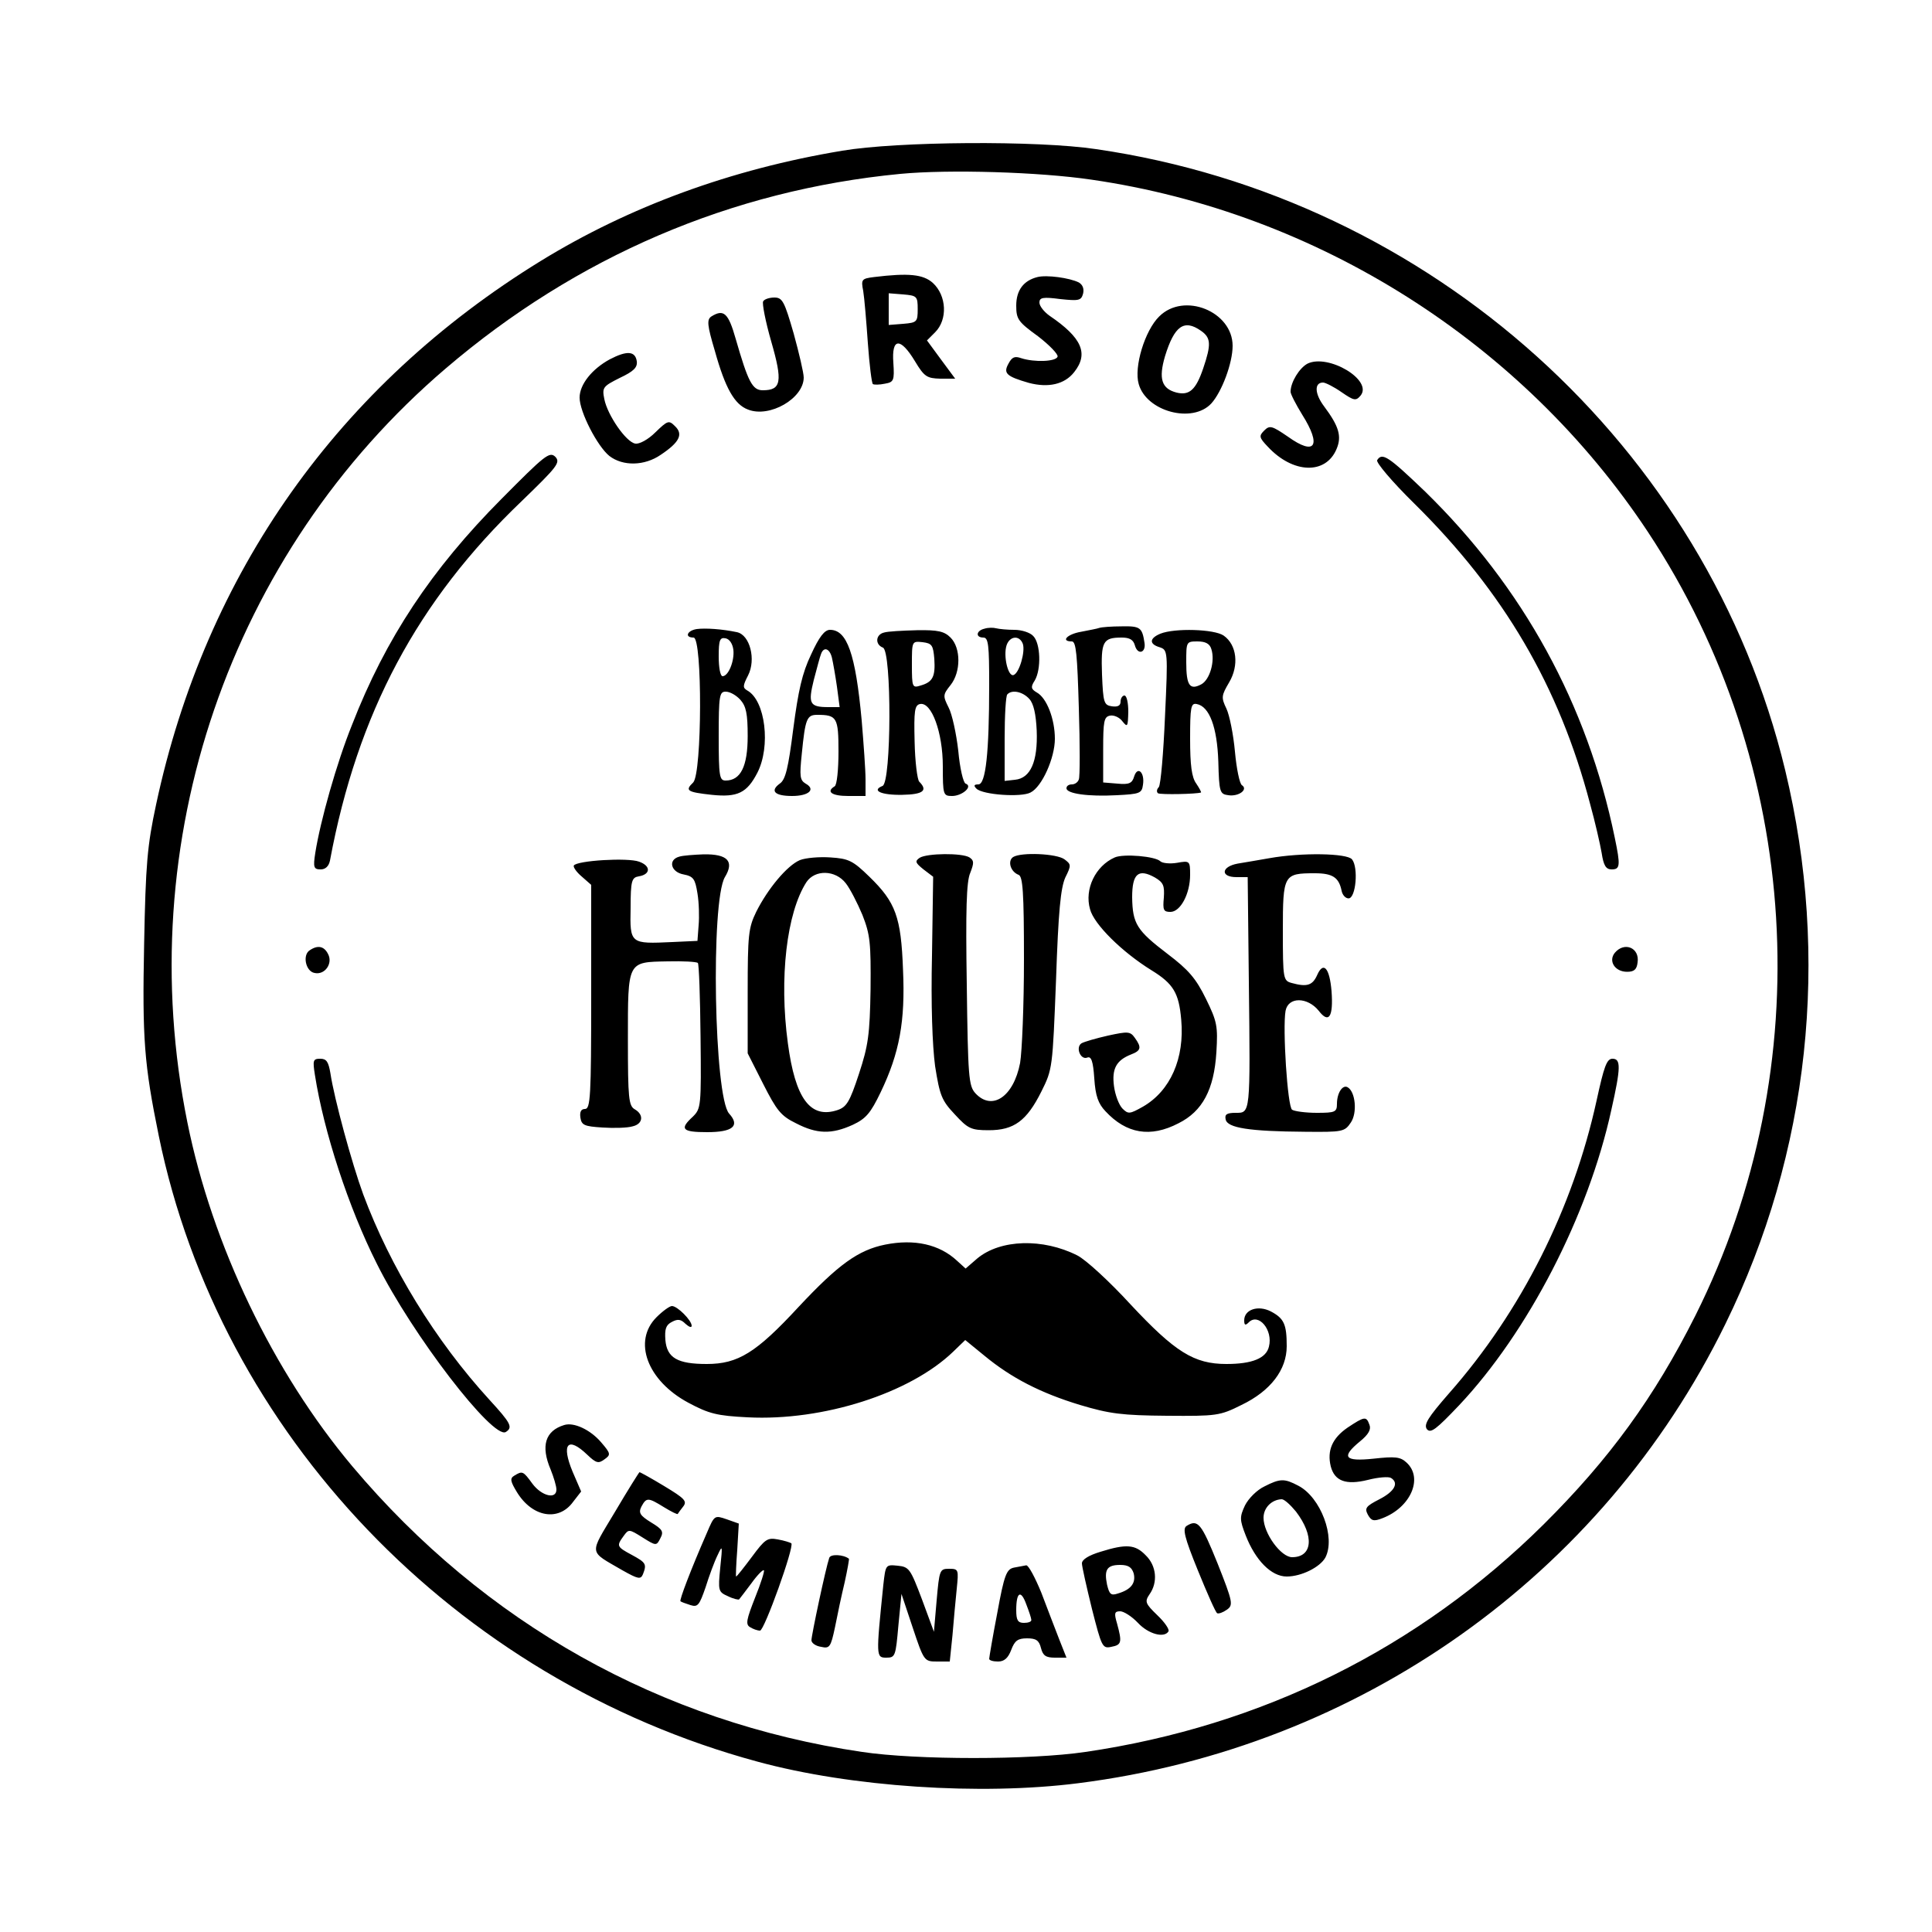 <svg version="1.0" xmlns="http://www.w3.org/2000/svg" width="666.667" height="666.667" viewBox="0 0 500 500"><path d="M218 39c-28.9 4.8-55.2 14.5-78 28.5-52.4 32.2-86.8 80.8-99.6 140.7-2.3 10.7-2.7 15.4-3.1 36.1-.5 24.5 0 31.1 3.8 49.7 15.8 77.1 76.7 140.7 154.9 161.9 24.2 6.6 57.8 8.8 83 5.6 72.8-9.2 135.6-53.7 167.5-118.8 21.8-44.4 27.2-94.8 15.5-143.4-20.2-83.7-91.6-148.1-178.3-160.7-15.3-2.3-51.5-2-65.7.4zm64.5 7.5c58.5 8.5 111.6 42.2 144 91.2 39.8 60.2 44.5 138.3 12.3 202.7-10.7 21.3-22.3 37.2-39.3 54.1-32.4 32.1-72.9 52.2-118.6 58.9-14.2 2.1-43.7 2.1-57.8 0-52.1-7.7-97.7-33.3-131.9-73.9-20.5-24.4-36.3-57.3-42.7-89-14.7-72.6 10.9-147.3 66.8-195.1 33.9-29 74-46.2 117.7-50.4 12.6-1.2 36-.5 49.5 1.5z"/><path d="M226.2 71.7c-3.2.4-3.4.6-2.8 3.6.3 1.8.8 7.8 1.2 13.5.4 5.6 1 10.4 1.3 10.6.3.2 1.7.2 3.1-.1 2.3-.4 2.5-.8 2.2-5.4-.5-6.5 1.8-6.7 5.6-.4 2.4 4 3.1 4.4 6.5 4.5h3.9l-3.7-5-3.6-4.9L242 86c3.3-3.3 3-9.5-.6-12.8-2.5-2.2-6.2-2.6-15.2-1.5zm11.3 8.3c0 3.3-.2 3.5-3.7 3.8l-3.8.3v-8.2l3.8.3c3.5.3 3.7.5 3.7 3.8zM268.5 71.7c-3.6.9-5.5 3.4-5.5 7.4 0 3.5.5 4.2 5.6 7.9 3 2.3 5.3 4.7 5.1 5.3-.4 1.3-6 1.5-9.4.4-1.7-.6-2.4-.3-3.3 1.4-1.4 2.5-.6 3.3 5.3 5 5 1.3 9.2.4 11.7-2.8 3.8-4.8 2-8.9-6.4-14.6-1.4-1-2.6-2.5-2.6-3.4 0-1.3.9-1.5 5.4-.9 4.8.5 5.4.4 5.9-1.4.3-1.3-.1-2.3-1.1-2.9-2.4-1.2-8.3-2-10.7-1.4zM197.5 78c-.3.5.6 5.2 2.1 10.4 3 10.4 2.6 12.6-2.2 12.6-2.7 0-3.8-2.2-7-13.3-1.9-6.7-3.1-7.8-6.3-5.8-1.2.8-1.1 2.2.9 8.9 2.7 9.7 5.1 13.9 8.6 15.2 5.6 2.2 14.4-2.9 14.4-8.3 0-1.2-1.2-6.3-2.6-11.4-2.4-8.3-2.9-9.3-5-9.3-1.2 0-2.6.4-2.9 1zM300 81.9c-3.7 3.6-6.6 13.1-5.3 17.5 2 7.1 13.9 10.3 18.8 5 2.7-3 5.5-10.4 5.5-14.9 0-8.9-12.6-14-19-7.6zm10.8 3.7c2.6 1.8 2.7 3.5.6 9.7-1.9 5.6-3.6 7.1-6.9 6.3-3.9-1-4.7-3.6-3-9.4 2.4-7.8 4.9-9.7 9.3-6.6zM157.8 93c-4.6 2.5-7.8 6.5-7.8 9.9 0 3.7 4.6 12.6 7.7 15.1 3.5 2.7 9.1 2.6 13.3-.3 4.8-3.2 5.9-5.3 3.7-7.4-1.6-1.6-1.9-1.5-5.1 1.6-1.9 1.9-4.2 3.1-5.2 2.9-2.4-.4-7.2-7.4-8-11.5-.6-3-.4-3.3 4-5.5 3.6-1.7 4.6-2.7 4.4-4.3-.4-2.7-2.6-2.8-7-.5zM338.4 94.1c-2.1 1.1-4.4 4.8-4.4 7.3 0 .6 1.4 3.3 3 5.9 5.1 8.1 3.4 10.8-3.7 5.7-4.1-2.8-4.7-3-6.1-1.6-1.4 1.4-1.4 1.8.9 4.2 6.5 7 15 7.3 17.8.6 1.4-3.3.6-5.9-3.2-11-2.5-3.3-2.6-6.2-.3-6.2.6 0 2.8 1.1 4.8 2.5 3.2 2.2 3.7 2.3 4.9.9 3.3-4-8.3-10.9-13.7-8.3zM129.8 129.1c-18.1 18.2-30 36.1-38.7 58.5-4 9.9-8.2 24.9-9.5 33.1-.6 3.8-.4 4.3 1.4 4.3 1.2 0 2.1-.8 2.4-2.3 7.1-38.1 22.6-67.2 49.6-93 9.3-9 10.1-10 8.7-11.5-1.5-1.4-2.7-.4-13.9 10.9zM356.4 119.1c-.3.6 3.8 5.5 9.6 11.2 23.2 22.9 37.5 47.3 45.5 77.7 1.3 4.7 2.6 10.4 3 12.7.5 3.3 1.1 4.3 2.6 4.3 2.2 0 2.3-1 .8-8.2-7.1-34.5-23.7-64.8-49.1-89.6-9.5-9.1-11.1-10.2-12.4-8.1zM180.3 162.8c-2.5.4-3.2 2.2-.8 2.2 2.3 0 2.2 35.1-.1 37.5-2.2 2.1-1.6 2.5 4.8 3.2 6.7.7 9.1-.5 11.8-5.7 3.5-6.8 2.1-18.7-2.6-21.3-1.2-.7-1.2-1.2.2-3.9 2.1-4.1.5-10.5-2.9-11.2-3.8-.8-8.1-1.1-10.4-.8zm9.5 5.4c.3 2.9-1.3 6.8-2.8 6.8-.6 0-1-2.3-1-5.1 0-4.3.3-5 1.8-4.7 1 .2 1.8 1.4 2 3zm1.8 12.9c1.5 1.7 1.9 3.6 1.9 9.4 0 7.8-1.8 11.5-5.7 11.5-1.6 0-1.8-1-1.8-11.5s.2-11.5 1.8-11.5c1.1 0 2.7.9 3.8 2.1zM254.8 162.7c-2.2.5-2.4 2.3-.3 2.3 1.3 0 1.5 2 1.5 12.2 0 17.7-.9 25.8-2.8 25.8-1.1 0-1.3.3-.5 1.1 1.6 1.6 11.6 2.3 14 1 3-1.5 6.3-9 6.3-13.9 0-5.1-2.1-10.6-4.7-12-1.5-.9-1.6-1.4-.5-3.1 1.7-2.9 1.5-9.6-.4-11.5-.8-.9-3-1.6-4.9-1.6-1.8 0-3.9-.2-4.7-.4-.7-.2-2.1-.2-3 .1zm9.9 3.9c.7 2-.9 7.6-2.4 8.1-1.4.5-2.7-4.9-1.8-7.7.8-2.4 3.3-2.7 4.2-.4zm1.7 14.3c1.1 1.2 1.7 3.9 1.9 8.2.3 8-1.6 12.3-5.6 12.7l-2.7.3v-10.9c0-6 .3-11.2.7-11.5 1.2-1.3 4-.7 5.7 1.2zM284.5 162.5c-.5.2-2.7.6-4.7 1-3.6.6-5.4 2.5-2.4 2.5 1.1 0 1.4 3.5 1.8 17.2.3 9.5.3 17.9 0 18.5-.2.7-1 1.3-1.8 1.3s-1.4.4-1.4 1c0 1.4 5.6 2.2 13 1.8 6-.3 6.5-.5 6.8-2.7.5-3.2-1.4-5-2.3-2.1-.5 1.7-1.3 2.1-4.3 1.8l-3.7-.3V194c0-7.4.2-8.5 1.8-8.8 1-.2 2.5.5 3.2 1.5 1.3 1.6 1.4 1.4 1.5-2.5 0-2.3-.4-4.2-1-4.2-.5 0-1 .7-1 1.6 0 1-.7 1.4-2.2 1.2-2.1-.3-2.3-.9-2.6-8.2-.3-8.6.2-9.6 5.1-9.6 2.1 0 3 .6 3.4 2 .7 2.6 2.9 2 2.5-.6-.6-4-1.1-4.4-5.9-4.3-2.6 0-5.2.2-5.8.4zM209.9 169.4c-2.3 4.8-3.3 9.3-4.6 19.2-1.3 10.2-2 13.2-3.5 14.2-2.6 1.9-1.3 3.2 3.2 3.2 4.3 0 6.2-1.7 3.5-3.2-1.5-.9-1.6-1.9-1-7.7.9-9.1 1.3-10.1 4-10.1 5.1 0 5.5.7 5.5 9.5 0 4.6-.4 8.7-1 9-2.3 1.4-.7 2.5 3.5 2.5h4.5v-4.3c0-2.4-.5-9.3-1-15.3-1.6-17.3-3.8-23.4-8.2-23.4-1.4 0-2.8 1.8-4.9 6.4zm5.4.8c.3 1.3.9 4.7 1.3 7.5l.7 5.3h-2.9c-4.9 0-5.3-.9-3.8-7 .8-3 1.6-6.1 1.9-6.8.7-1.9 2.2-1.4 2.8 1zM228.8 163.7c-2.2.5-2.4 3.1-.3 3.9 2.3.9 2.2 34.9-.1 35.8-3 1.2-.3 2.4 5.1 2.3 5.4-.1 6.7-1.1 4.4-3.4-.5-.5-1.1-5.2-1.2-10.4-.2-7.9 0-9.4 1.4-9.7 3-.6 5.9 7.4 5.9 16.1 0 7.4.1 7.7 2.4 7.7 2.6 0 5.5-2.5 3.5-3.2-.6-.2-1.5-4-1.9-8.5-.5-4.4-1.6-9.5-2.5-11.2-1.5-3-1.5-3.3.5-5.8 2.7-3.4 2.7-9.6 0-12.3-1.6-1.6-3.2-2-8.7-1.9-3.8.1-7.6.3-8.5.6zm13 6.8c.3 4.6-.4 6-3.5 6.9-2.2.7-2.3.5-2.3-5.4 0-6.1 0-6.1 2.8-5.8 2.4.3 2.7.8 3 4.3zM300.3 164c-2.9 1.2-2.9 2.7-.2 3.5 2.1.7 2.2.9 1.4 17.9-.4 9.4-1.1 17.6-1.6 18.3-.6.6-.6 1.3-.2 1.6.7.4 10.1.2 11.1-.2.2 0-.4-1.1-1.2-2.3-1.2-1.6-1.6-4.8-1.6-11.6 0-8.2.2-9.3 1.7-9 3.3.6 5.3 6 5.6 14.9.2 8 .4 8.4 2.6 8.7 2.7.4 5.2-1.5 3.5-2.6-.6-.4-1.4-4.3-1.8-8.7-.4-4.4-1.4-9.4-2.2-11.1-1.4-2.9-1.3-3.4.7-6.8 2.6-4.4 2-9.7-1.4-12.1-2.4-1.7-12.7-2-16.4-.5zm13.2 4c1 3.1-.4 7.9-2.6 9.1-3 1.6-3.9.3-3.9-5.7 0-5.3 0-5.4 2.9-5.4 2.1 0 3.2.6 3.6 2zM175.8 221.7c-3 .8-2.2 4 1.1 4.6 2.6.5 3 1.2 3.6 4.9.4 2.4.5 6.1.3 8.3l-.3 4-6.5.3c-10.9.5-11 .5-10.8-8.8 0-7.1.3-7.9 2.1-8.2 3.1-.5 3.2-2.7.1-3.8-2.9-1.1-16.1-.3-16.9 1-.2.4.7 1.7 2 2.8l2.5 2.2v29c0 25.7-.2 29-1.6 29-1 0-1.4.7-1.2 2.2.3 2 1 2.3 5.7 2.6 3 .2 6.5.1 7.8-.3 2.7-.6 3-3 .6-4.4-1.6-.9-1.8-2.8-1.8-18 0-20.5-.2-20.1 10.3-20.3 4-.1 7.4.1 7.8.4.3.3.6 8.9.7 19.1.2 18.1.1 18.6-2 20.7-3.5 3.2-2.8 4 3.7 4 6.6 0 8.6-1.6 5.7-4.8-3.9-4.3-4.8-54.9-1.1-61.2 2.5-4.1.7-6-5.5-5.9-2.5.1-5.4.3-6.3.6zM207 222.6c-3.3 1.4-8.3 7.4-11.3 13.4-2 4.1-2.2 6-2.2 20.5v16.1l4 7.9c3.5 6.9 4.6 8.3 8.5 10.2 5.4 2.8 9.2 2.9 14.7.4 3.4-1.6 4.6-3 7.2-8.4 4.9-10.2 6.4-18.4 5.8-31.7-.5-13.7-1.9-17.5-8.7-24.1-4.3-4.2-5.4-4.7-10.1-5-2.8-.2-6.4.1-7.9.7zm11.9 6c1.1 1.4 3 5.1 4.3 8.2 2 5.1 2.2 7.2 2.1 19.2-.2 11.8-.6 14.6-3 21.9-2.4 7.3-3.2 8.6-5.6 9.4-7 2.3-10.9-3-12.8-17.3-2.3-16.9-.3-33.8 4.8-41.7 2.2-3.3 7.5-3.2 10.2.3zM238 222c-1.3.9-1.1 1.3 1 3l2.5 1.9-.3 20.3c-.3 12.8.1 23.4.8 28.7 1.2 7.6 1.7 8.9 5.1 12.5 3.4 3.7 4.2 4.1 8.8 4.1 6.5 0 9.8-2.4 13.6-10 2.9-5.8 2.9-6.1 3.8-28.9.6-17.8 1.2-23.8 2.4-26.5 1.6-3.2 1.5-3.4-.2-4.7-2-1.5-11.2-1.9-13.3-.6-1.5 1-.7 3.8 1.4 4.6 1.1.4 1.4 4.4 1.4 21.9 0 11.8-.5 23.8-1 26.8-1.7 8.8-7.3 12.5-11.6 7.8-1.7-1.9-1.9-4.2-2.2-28.1-.3-19.2-.1-26.7.9-28.9 1-2.6 1-3.2-.2-4-1.9-1.2-11-1.1-12.9.1zM288.5 221.9c-5 2.2-7.9 8.2-6.4 13.4 1 3.9 8.3 11.1 15.9 15.8 5.7 3.5 7.1 5.9 7.7 12.8.9 10-2.8 18.4-9.9 22.5-3.4 1.9-3.8 2-5.3.5-.9-.9-1.9-3.5-2.2-5.8-.6-4.5.6-6.7 4.4-8.2 2.6-1 2.8-1.8 1-4.3-1.2-1.7-1.8-1.7-6.9-.6-3.1.7-6.2 1.6-6.9 2-1.6 1-.3 4.4 1.5 3.7 1-.4 1.5.9 1.8 5.4.3 4.5 1 6.5 2.9 8.5 5.4 5.8 11.6 6.9 18.9 3.1 6.2-3.1 9.2-8.7 9.8-18.4.4-6.7.2-7.9-2.7-13.8-2.6-5.3-4.5-7.5-9.9-11.6-8-6.1-9.1-7.8-9.2-14.7 0-6.1 1.6-7.5 5.9-5.1 2.2 1.3 2.5 2.1 2.3 5.2-.3 3.2-.1 3.7 1.7 3.7 2.6 0 5.1-4.7 5.1-9.6 0-3.6-.1-3.7-3.4-3.1-1.8.3-3.8.1-4.3-.4-1.3-1.3-9.5-2-11.8-1zM328.5 222.1c-2.7.5-6.5 1.1-8.2 1.4-4.3.8-4.5 3.5-.3 3.5h2.9l.3 27.2c.4 34.3.4 33.8-3.4 33.8-2.3 0-2.9.4-2.6 1.7.4 2.2 6.1 3.1 20.5 3.2 9.8.1 10.3 0 11.9-2.4 1.7-2.5 1.2-7.9-.8-9.1-1.3-.8-2.8 1.4-2.8 4.3 0 2.1-.5 2.3-5.2 2.3-2.9 0-5.8-.4-6.4-.8-1.2-.7-2.5-21.2-1.7-25.6.7-3.7 5.7-3.6 8.6 0 2.6 3.4 3.8 1.6 3.3-5.1-.5-6-2.1-7.8-3.7-4.2-1.2 2.7-2.6 3.2-6.6 2.1-2.2-.6-2.3-1-2.3-13.5 0-14.6.2-14.9 8.3-14.9 4.6 0 6.2 1.1 6.9 4.5.2 1.1 1 2 1.8 2 1.9 0 2.6-8 .9-10.1-1.3-1.6-13-1.8-21.4-.3zM80.2 245.9c-2 1.2-1.1 5.5 1.2 5.9 2.7.6 4.8-2.5 3.5-4.9-1-2-2.6-2.4-4.7-1zM417.9 246.6c-1.7 2.1 0 4.9 3.2 4.9 1.8 0 2.5-.6 2.7-2.4.6-3.8-3.4-5.5-5.9-2.5zM81.5 278.2c2.3 14.7 8.7 34.3 16 48.8 9.2 18.5 30.1 45.6 33.4 43.6 1.9-1.2 1.3-2.3-4.2-8.3-14-15.3-25.7-34.4-32.7-53.2-2.9-7.9-7.5-24.7-8.5-31.4-.5-2.9-1-3.7-2.6-3.7-1.9 0-2 .4-1.4 4.2zM413.2 284.8c-6.1 27.9-19.5 54.6-38.2 75.8-5.5 6.3-6.6 8.1-5.7 9.3 1 1.1 2.4 0 8.3-6.2 17.8-18.9 33.4-49 39.4-76.4 2.5-11.1 2.5-13.3.3-13.3-1.5 0-2.2 2.1-4.1 10.8zM229.1 322.1c-7 1.4-12.2 5.2-22.4 16.1-11 11.9-15.7 14.8-23.8 14.8-7.6 0-10.3-1.6-10.7-6.2-.2-2.8.1-3.9 1.7-4.7 1.5-.8 2.3-.7 3.5.5.9.8 1.6 1.1 1.6.5 0-1.4-3.7-5.1-5.1-5.1-.6 0-2.4 1.3-4 2.9-6.2 6.2-2.4 16.4 8.2 22.1 5.4 2.9 7.5 3.4 15.4 3.8 19.5 1 42-6.2 53.2-17l3.1-3 4.9 4c7 5.8 14.6 9.7 24.8 12.8 7.7 2.3 10.9 2.7 22.5 2.8 12.9.1 13.7 0 19.3-2.8 7.5-3.6 11.7-9.1 11.7-15.2 0-5.7-.7-7.2-4.1-9-3.3-1.7-6.9-.5-6.9 2.3 0 1.3.3 1.4 1.2.5 2.5-2.5 6.3 2 5.2 6.3-.7 3-4.3 4.5-11 4.5-8.4 0-13.3-3.1-24.8-15.4-5.4-5.9-11.6-11.6-13.8-12.7-8.9-4.5-19.9-4.2-25.9.8l-3 2.6-2.2-2c-4.6-4.3-11.1-5.7-18.6-4.2zM348.7 369.5c-3.9 2.7-5.3 5.9-4.3 10 1 3.8 3.9 4.9 9.6 3.5 2.7-.7 5.4-.9 6-.5 2.1 1.3.9 3.5-3 5.5-3.5 1.8-3.9 2.3-3 4 .9 1.6 1.5 1.8 3.8.9 7.3-2.8 10.6-10.4 6.2-14.4-1.6-1.5-3-1.6-8.5-1-7.6.8-8.5-.4-3.5-4.5 2.2-1.8 2.9-3.1 2.4-4.3-.8-2.2-1.2-2.2-5.7.8zM146 368.8c-4.9 1.5-6.1 5.4-3.5 11.5.8 2 1.5 4.3 1.5 5.2 0 2.6-3.8 1.7-6.2-1.5-2.4-3.3-2.6-3.4-4.7-2.1-1.2.7-1 1.5.7 4.3 4 6.5 10.8 7.6 14.5 2.5l2.1-2.7-2.2-5.1c-3-7.2-1.3-9.3 3.8-4.4 2.3 2.2 2.9 2.3 4.4 1.2 1.7-1.2 1.7-1.5-.8-4.4-2.8-3.3-7.1-5.3-9.6-4.5zM159.2 391.2c-6.8 11.4-7 10 1.9 15.2 4.1 2.3 4.7 2.4 5.3 1 1-2.6.8-3-2.9-5-3.9-2.1-4-2.3-2.1-4.9 1.3-1.8 1.4-1.8 4.9.4 3.5 2.2 3.6 2.2 4.6.2.9-1.7.6-2.3-2.4-4.1-2.9-1.8-3.3-2.5-2.5-4.1 1.3-2.4 1.7-2.4 5.9.2 1.8 1.1 3.4 1.9 3.5 1.7.1-.2.7-1 1.4-1.9 1.1-1.4.4-2.1-4.9-5.3-3.3-2-6.2-3.6-6.4-3.6-.1 0-3 4.6-6.3 10.2zM327.2 384.7c-1.9.9-4.1 3.1-5 4.9-1.4 3-1.4 3.7.2 7.8 2.5 6.4 6.6 10.6 10.6 10.6 3.8 0 8.6-2.4 10-4.9 2.7-5.2-1.2-15.6-7-18.6-3.6-1.9-4.7-1.9-8.8.2zm8.2 6.5c4.8 6.3 4.3 11.8-1 11.8-2.9 0-7.4-6.2-7.4-10.2 0-2.6 2.1-4.7 4.7-4.8.7 0 2.3 1.5 3.7 3.2zM182.9 396.8c-4.2 9.6-7.1 17.3-6.8 17.6.2.2 1.4.6 2.6 1 1.9.6 2.3 0 3.9-4.6.9-2.9 2.3-6.7 3.1-8.3 1.3-2.8 1.3-2.6.7 3.2-.6 6-.5 6.3 2 7.4 1.4.7 2.8 1 2.9.8.2-.2 1.6-2.1 3.2-4.2 1.5-2.1 3-3.6 3.2-3.3.2.2-.8 3.4-2.3 7.1-2.2 5.6-2.5 6.9-1.3 7.6.8.5 1.9.9 2.6.9 1.1 0 8.9-21.7 8.1-22.6-.3-.2-1.8-.7-3.5-1-2.7-.5-3.3-.1-6.7 4.5-2.1 2.8-3.9 5.1-4.1 5.1-.1 0 0-3.1.3-6.9l.4-6.8-3.1-1.1c-3.2-1.1-3.2-1.1-5.2 3.6zM307.1 394.9c-1.1.7-.6 2.9 2.9 11.5 2.4 5.9 4.6 10.9 5 11.1.4.2 1.5-.2 2.5-.9 1.7-1.2 1.6-1.9-2.4-12-4.2-10.4-5.1-11.5-8-9.7zM284.8 401.6c-3 .9-4.8 2-4.8 3 0 .8 1.2 6.1 2.6 11.8 2.5 9.8 2.7 10.3 5 9.8 2.7-.5 2.8-1.2 1.5-6-.8-2.7-.7-3.2.8-3.2.9 0 3 1.3 4.6 3 2.7 2.9 6.8 4 7.9 2.2.3-.5-1-2.4-2.9-4.2-3.1-3-3.3-3.5-2-5.4 2.2-3.1 1.8-7.4-1-10.1-2.7-2.8-5-3-11.7-.9zm8.6 5.6c.6 2.5-.7 4.2-4.1 5.2-1.8.6-2.2.2-2.8-2.3-.8-3.9 0-5.1 3.4-5.1 2.1 0 3 .6 3.5 2.2zM214.6 403.2c-.9 2.6-4.6 20-4.6 21.3 0 .7 1.1 1.5 2.5 1.7 2.2.5 2.5.1 3.6-5.1.6-3.1 1.7-8.3 2.5-11.6.7-3.2 1.2-6 1.1-6.1-1.4-1.1-4.8-1.3-5.1-.2zM228.6 410.2c-1.9 18.6-1.9 18.8.8 18.8 2.3 0 2.4-.4 3.1-8.3l.8-8.2 2.9 8.7c2.9 8.7 3 8.8 6.3 8.8h3.3l.7-6.8c.3-3.7.8-9.1 1.1-12 .5-5 .5-5.2-2-5.2-2.4 0-2.5.3-3.2 8.2l-.7 8.1-3.1-8.4c-3-7.9-3.3-8.4-6.3-8.7-3.1-.3-3.1-.3-3.7 5zM262.4 405.7c-1.9.4-2.5 1.8-4.3 11.7-1.2 6.2-2.1 11.6-2.1 11.9 0 .4 1 .7 2.3.7 1.6 0 2.6-.9 3.4-3 .9-2.4 1.7-3 4.1-3 2.3 0 3.1.5 3.6 2.5s1.3 2.5 3.6 2.5h3l-1.9-4.8c-1-2.6-3.1-8-4.6-12-1.6-3.9-3.3-7.1-3.9-7.1-.6.1-2.1.4-3.2.6zm4.5 13.5c.1.5-.8.8-1.9.8-1.6 0-2-.7-2-3.3 0-4.7 1.2-5.4 2.6-1.5.7 1.8 1.3 3.6 1.3 4z"/></svg>